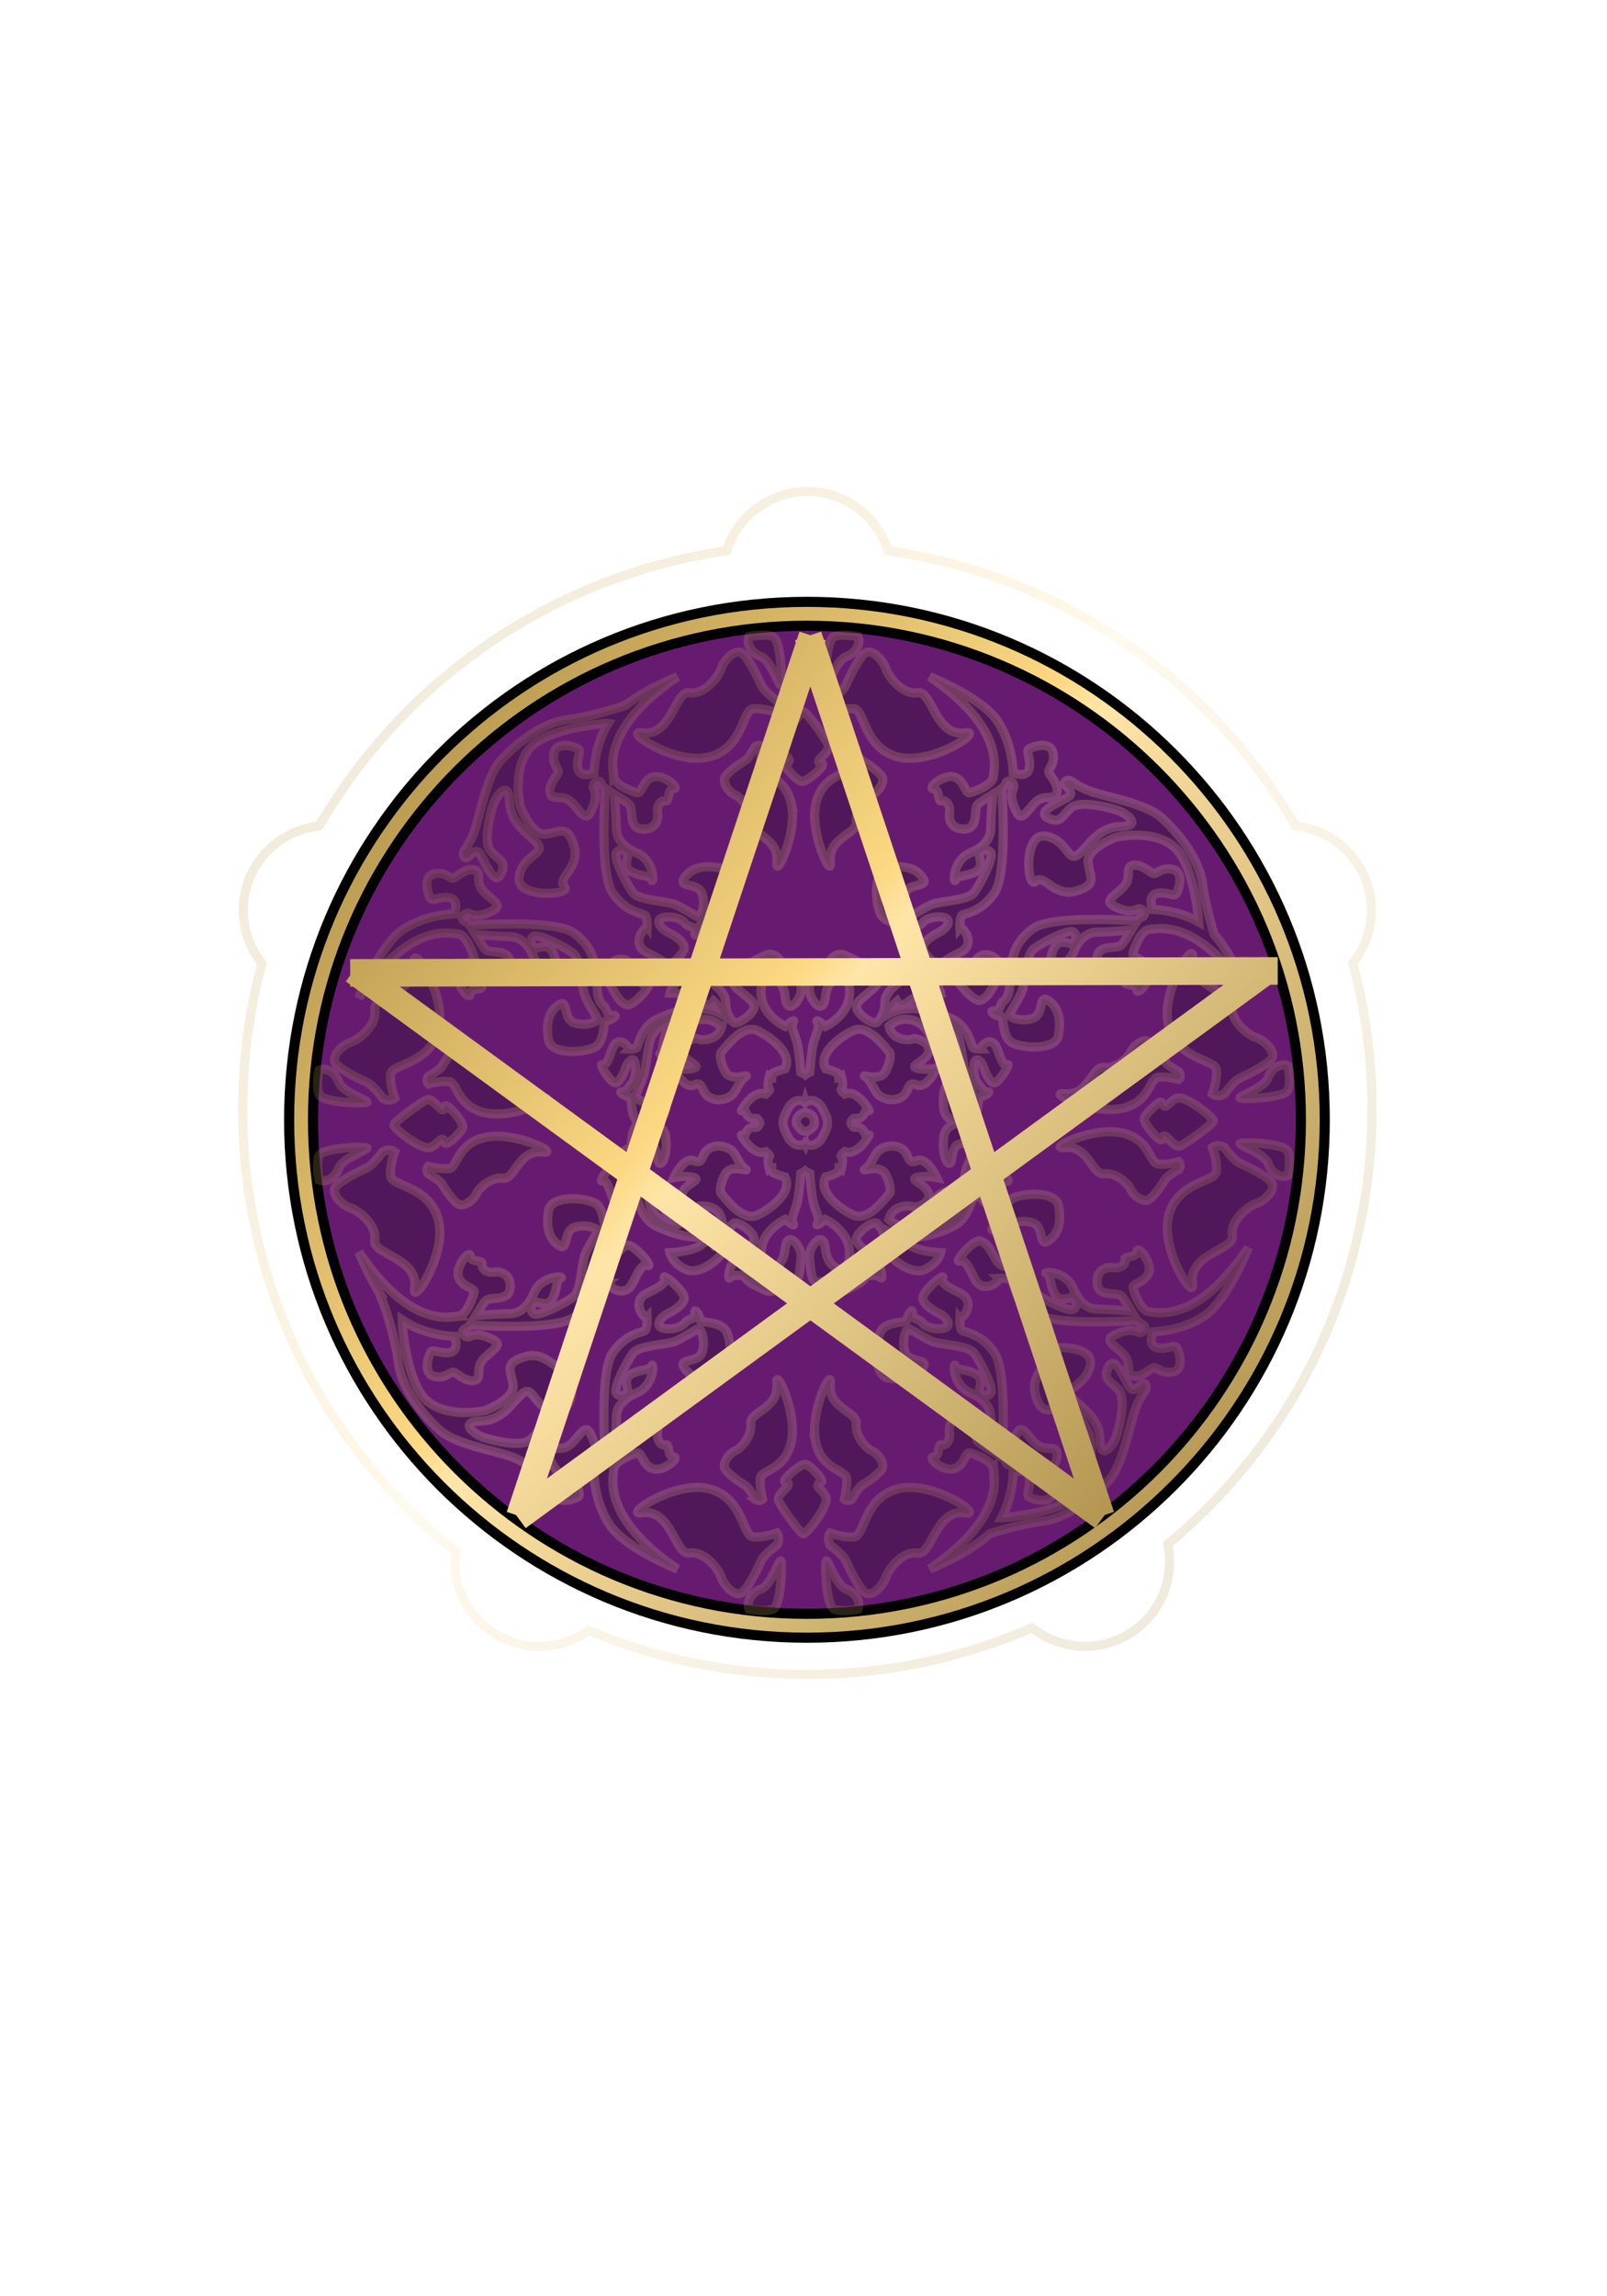 <svg version="1.2" baseProfile="tiny-ps" xmlns="http://www.w3.org/2000/svg" viewBox="0 0 350 500" width="350" height="500">
	<title>pentaseal2.svg / Dan N</title>
<defs>
   <linearGradient id="gold" x1="0%" y1="8%" x2="100%" y2="92%" >
    
          <stop offset="0%" style="stop-color:rgb(167,137,66);stop-opacity:1.00" />
          <stop offset="43%" style="stop-color:rgb(252,216,130);stop-opacity:1.00" />
          <stop offset="47%" style="stop-color:rgb(255,229,168);stop-opacity:1.00" />
          <stop offset="100%" style="stop-color:rgb(167,137,66);stop-opacity:1.00" />

    </linearGradient>
<filter id="shadow2">
      <feDropShadow dx="0" dy="0" stdDeviation="5"
          flood-color="#d9cd64"/>
    </filter>
  </defs>
	<style>
		tspan { white-space:pre }
		.s0 { opacity: 0;fill: #514435 ;transform:translateY(7px);transform-origin:top;} 
		.s1 { opacity: .2;fill: #000000 ;transform:translateY(7px);transform-origin:top;} 
		.s2 { opacity: .5;fill: none;stroke: #000000;stroke-width: 3.4 ;transform:translateY(7px);transform-origin:top;} 
		.s3 { fill: none;stroke: #000000;stroke-width: 7.4 ;transform:translateY(7px);transform-origin:top;} 
		.s4 { fill: #000000 ;transform:translateY(7px);transform-origin:top;} 
		.s5 { fill: none;stroke: #000000;stroke-width: 3 ;transform:translateY(7px);transform-origin:top;} 
.dogold{opacity:.2;stroke: url(#gold);stroke-width: 2}
.dogold2{opacity:1;stroke: url(#gold);stroke-width: 3}
.dogoldfill{fill: url(#gold);} 
.noshow{opacity:0;}
.domov{fill:#671b70;}
	</style>
	<path id="pentagon" class="s0" d="m277.08 212.63l-38.61 118.84h-124.96l-38.61-118.84l101.09-73.45l101.09 73.45z" />
	<path id="outercircle" class="s2 dogold" d="m298.79 241.64c0 38.05-17.29 72.06-44.44 94.61c0.26 1.22 0.39 2.49 0.39 3.79c0 10.19-8.26 18.44-18.44 18.44c-4.35 0-8.35-1.52-11.51-4.04c-15.01 6.52-31.57 10.15-48.97 10.15c-16.88 0-32.96-3.4-47.61-9.56c-3.02 2.16-6.71 3.45-10.71 3.45c-10.19 0-18.44-8.26-18.44-18.44c0-0.76 0.06-1.5 0.15-2.24c-28.25-22.53-46.35-57.23-46.35-96.17c0-11.04 1.46-21.73 4.19-31.9c-2.54-3.16-4.06-7.17-4.06-11.53c0-9.53 7.23-17.37 16.51-18.34c18.5-31.76 50.83-54.49 88.74-59.92c2.35-7.48 9.34-12.91 17.6-12.91c8.26 0 15.24 5.43 17.6 12.91c37.91 5.43 70.24 28.15 88.74 59.92c9.28 0.97 16.51 8.81 16.51 18.34c0 4.37-1.53 8.37-4.06 11.53c2.73 10.17 4.19 20.87 4.19 31.9z" />
<path id="circlein" class="s3 domov" d="m175.75 133.65c60.85 0 110.18 49.33 110.18 110.18c0 60.85-49.33 110.17-110.18 110.17c-60.85 0-110.18-49.33-110.18-110.17c0-60.85 49.33-110.18 110.18-110.18z" />

<path id="mandala2" class="s1 dogold" d="m270.13 239.06c-0.52-0.32 5.32-2.21 6.07-4.36c0.74-2.15 2.79-3.3 4.33-2.62c0 0 0.7 3.44 0 5.24c-0.7 1.8-9.88 2.06-10.4 1.75zm0-4.36c-1.46 0.65-3.47 3.49-3.47 3.49c-1.57 0.85-2.6 0-2.6 0c0 0 1.09-2.86 0.87-5.24c-0.22-2.38-8.45-2.08-10.4-9.6c-1.95-7.52 5.87-19 5.2-14.84c-1.06 6.61 9.23 7.33 8.67 10.47c-0.56 3.14 3.25 6.33 5.2 6.98c1.95 0.65 4.15 2.95 3.47 4.36c-0.68 1.41-5.47 3.72-6.93 4.36zm-19.93-32.3c-1.79 0.14-3.3 4.32-3.47 5.24c-0.17 0.92 2.91 1.17 3.47 3.49c0.56 2.33-2.52 5.85-2.6 4.36c-0.08-1.48-2.88-0.77-2.6-1.75c0.28-0.97-1.01-2.01-2.6-1.75c-1.59 0.27-3.73-0.55-3.47-3.49c0.26-2.94 4.16-1.79 5.2-2.62c0.53-0.42 1.42-1.95 2.27-3.38c-1.79 0.16-5.21 0.45-7.43 0.46c-3.11 0.02-4.64 3.06-5.19 4.38c-1.72 4.17-6.96 3.77-5.89 3.37c1.08-0.41 0.63-1.96 1.62-4.14c0.99-2.18 2.73-1.2 3.72-1.1c0.99 0.1 1.64-2.03 0.46-2.58c-1.18-0.55-6.92 2.44-8.6 3.76c-1.68 1.32-1.74 7.43-2.54 9.29c-0.8 1.86-2.27 4.04-2.63 4.84c-0.36 0.81 2.73 1.84 5.12 0.93c2.39-0.91 1.12-5.38 3.33-3.83c2.21 1.55 2.72 4.15 2.18 7.49c-0.54 3.34-7.54 2.94-10 1.73c-2.45-1.2-1.86-5.91-2.49-5.77c-0.63 0.13-3.1-1.31-1.55-1.17c1.55 0.14 1-1.37 2.17-2.27c1.17-0.89 1.58-3.92 0.92-5.15c-0.66-1.23-2.25 0.06-2.87 1.25c-0.62 1.19-1.78 3.54-3.33 3.83c-1.54 0.3-5.76-4.85-4.5-4.37c1.26 0.48 2.05-1.27 3.33-3.83c1.27-2.56 3.61-1.72 4.57-0.94c0.96 0.77 0.7 1.01 0.7 1.01c0 0 2.13 0.1 2.71-0.39c0.58-0.49 0.4-3.93 4.8-7.11c3.68-2.66 17.81-1.99 22.66-1.68c0.31-0.41 0.58-0.7 0.78-0.75c1.78-0.46 0.4-2.42-0.87-1.75c-1.27 0.68-3.15 0.28-5.2-0.87c-2.05-1.15 1.1-2.45 2.6-4.36c1.5-1.91-0.02-3.98 1.73-4.36c1.75-0.38 3.48 1.31 4.33 1.75c0.85 0.43 1.72-1.45 4.33-0.87c2.61 0.57 1.36 4.39 0.87 5.24c-0.49 0.85-2.25-0.51-4.33 0c-2.09 0.51-0.87 3.49-0.87 3.49c0 0 5.3 0.05 10.05 2.73c-0.22-2.48-1.4-13.34-5.67-16.61c-4.84-3.7-12.47-1.82-12.47-1.82c0 0-6.27 2.35-5.97 5.45c0.3 3.1 2.26 4.81-2.6 6.23c-4.85 1.42-6.91-3.89-8.83-2.08c-1.92 1.81-2.68-10.59 2.08-9.86c4.76 0.73 4.88 5.55 7.01 4.15c2.13-1.4 4.25-6.11 9.35-6.23c5.1-0.12 1.28-3-0.78-3.63c-2.06-0.63-7.91-2.09-9.87-0.52c-1.96 1.57-2.18 3.6-4.93 2.33c-2.75-1.27 1.28-3.01 3.9-4.41c2.61-1.4-1.45-2.84-0.26-3.63c1.19-0.8 1.62 0.74 5.19 2.08c3.57 1.34 12.1 2.67 15.58 5.71c3.49 3.03 8.4 9.03 9.09 14.53c0.45 3.6 1.58 7.96 2.56 11.04c4.08 4.57 7.37 12.87 7.37 12.87c-11.19-16.71-19.87-14.1-21.67-13.97zm-20-29.75c-0.38 1.76-2.44 0.23-4.33 1.75c-1.9 1.52-3.19 4.68-4.33 2.62c-1.15-2.06-1.54-3.96-0.87-5.24c0.67-1.28-1.28-2.67-1.73-0.87c-0.05 0.2-0.34 0.48-0.75 0.79c0.31 4.88 0.98 19.12-1.67 22.82c-3.16 4.42-6.57 4.24-7.06 4.83c-0.49 0.59-0.39 2.73-0.39 2.73c0 0 0.24-0.26 1.01 0.7c0.77 0.96 1.61 3.32-0.94 4.6c-2.54 1.28-4.28 2.09-3.8 3.35c0.48 1.27-4.63-2.98-4.33-4.53c0.29-1.55 2.62-2.73 3.8-3.35c1.19-0.62 2.47-2.22 1.24-2.89c-1.22-0.66-4.23-0.25-5.12 0.93c-0.89 1.18-2.39 0.62-2.25 2.18c0.14 1.56-1.29-0.93-1.16-1.56c0.13-0.63-4.54-0.04-5.73-2.51c-1.2-2.47-1.6-9.52 1.72-10.07c3.32-0.54 5.9-0.03 7.44 2.2c1.53 2.23-2.9 0.94-3.8 3.35c-0.9 2.41 0.12 5.52 0.92 5.15c0.8-0.36 2.96-1.84 4.81-2.65c1.85-0.81 7.91-0.87 9.23-2.56c1.31-1.69 4.28-7.47 3.73-8.66c-0.55-1.19-2.66-0.53-2.56 0.46c0.1 1 1.07 2.75-1.09 3.75c-2.16 1-3.71 0.55-4.11 1.63c-0.4 1.08-0.8-4.2 3.34-5.93c1.31-0.55 4.33-2.09 4.35-5.22c0.01-2.23 0.3-5.67 0.46-7.48c-1.41 0.86-2.94 1.75-3.36 2.29c-0.82 1.05 0.32 4.97-2.6 5.24c-2.92 0.26-3.73-1.89-3.47-3.49c0.27-1.6-0.77-2.9-1.73-2.62c-0.97 0.29-0.26-2.53-1.73-2.62c-1.47-0.08 2.02-3.18 4.33-2.62c2.31 0.56 2.55 3.66 3.47 3.49c0.91-0.17 5.06-1.69 5.2-3.49c0.14-1.81 2.73-10.55-13.87-21.82c0 0 11.32 4.55 14.73 9.6c3.41 5.05 3.47 11.35 3.47 11.35c0 0 2.96 1.23 3.47-0.87c0.51-2.1-0.84-3.87 0-4.36c0.84-0.5 4.63-1.76 5.2 0.87c0.57 2.63-1.29 3.5-0.87 4.36c0.43 0.86 2.11 2.6 1.73 4.36zm-19.93-13.09c4.13-0.67-7.26 7.2-14.73 5.24c-7.47-1.96-7.17-10.25-9.53-10.47c-2.36-0.22-5.2 0.87-5.2 0.87c0 0-0.84-1.04 0-2.62c0 0 2.83-2.02 3.47-3.49c0.64-1.47 2.93-6.3 4.33-6.98c1.4-0.69 3.68 1.53 4.33 3.49c0.65 1.97 3.81 5.8 6.93 5.24c3.12-0.57 3.83 9.79 10.4 8.73zm-26-16.58c-2.14 0.75-4.02 6.63-4.33 6.11c-0.31-0.52-0.06-9.77 1.73-10.47c1.79-0.7 5.2 0 5.2 0c0.68 1.55-0.46 3.62-2.6 4.36zm-5.97 22.81c0.03 0.69 0.93-0.04 0.84 0.77c-0.09 0.81-3.54 3.72-4.55 3.59c-1.01-0.13-4.29-3.59-3.43-3.91c1.95-0.74-0.44-1.54-1-3.24c-0.56-1.7 2.81-5.96 2.81-5.96c0 0 1.45-1.8 2.03-2.01c0.58-0.21 5.09 6.12 5.47 7.31c0.38 1.19-2.2 2.75-2.17 3.44zm-12.56-22.81c-2.14-0.75-3.28-2.81-2.6-4.36c0 0 3.41-0.7 5.2 0c1.79 0.7 2.05 9.95 1.73 10.47c-0.31 0.52-2.2-5.36-4.33-6.11zm3.47 9.6c0.84 1.58 0 2.62 0 2.62c0 0-2.84-1.1-5.2-0.87c-2.36 0.22-2.06 8.51-9.53 10.47c-7.47 1.96-18.87-5.91-14.73-5.24c6.56 1.06 7.28-9.3 10.4-8.73c3.12 0.57 6.28-3.27 6.93-5.24c0.65-1.97 2.93-4.18 4.33-3.49c1.4 0.69 3.69 5.51 4.33 6.98c0.64 1.47 3.47 3.49 3.47 3.49zm-35.53 16.58c0.14 1.81 4.29 3.32 5.2 3.49c0.91 0.17 1.16-2.93 3.47-3.49c2.31-0.56 5.81 2.53 4.33 2.62c-1.47 0.08-0.77 2.9-1.73 2.62c-0.97-0.29-2 1.02-1.73 2.62c0.27 1.6-0.55 3.76-3.47 3.49c-2.92-0.26-1.78-4.19-2.6-5.24c-0.42-0.54-1.94-1.43-3.36-2.29c0.16 1.81 0.44 5.25 0.46 7.48c0.02 3.13 3.04 4.67 4.35 5.22c4.14 1.73 3.74 7.01 3.34 5.93c-0.4-1.08-1.95-0.64-4.11-1.63c-2.16-1-1.19-2.75-1.09-3.75c0.1-1-2.01-1.66-2.56-0.46c-0.55 1.19 2.42 6.97 3.73 8.66c1.31 1.69 7.38 1.75 9.23 2.56c1.85 0.81 4.01 2.28 4.81 2.65c0.8 0.36 1.82-2.75 0.92-5.15c-0.9-2.41-5.34-1.12-3.8-3.35c1.53-2.23 4.12-2.74 7.44-2.2c3.32 0.54 2.92 7.6 1.72 10.07c-1.2 2.47-5.87 1.88-5.73 2.51c0.13 0.63-1.3 3.12-1.16 1.56c0.14-1.56-1.36-1-2.25-2.18c-0.89-1.18-3.89-1.59-5.12-0.93c-1.22 0.66 0.06 2.26 1.24 2.89c1.19 0.62 3.51 1.8 3.8 3.35c0.29 1.55-4.82 5.8-4.33 4.53c0.48-1.27-1.26-2.07-3.8-3.35c-2.54-1.28-1.7-3.64-0.94-4.6c0.77-0.96 1.01-0.7 1.01-0.7c0 0 0.1-2.14-0.39-2.73c-0.49-0.59-3.9-0.41-7.06-4.83c-2.64-3.7-1.98-17.94-1.67-22.82c-0.41-0.31-0.7-0.59-0.75-0.79c-0.45-1.8-2.4-0.41-1.73 0.87c0.67 1.28 0.28 3.18-0.87 5.24c-1.15 2.06-2.44-1.1-4.33-2.62c-1.9-1.52-3.95 0.02-4.33-1.75c-0.38-1.76 1.31-3.5 1.73-4.36c0.43-0.86-1.44-1.73-0.87-4.36c0.57-2.63 4.36-1.37 5.2-0.87c0.84 0.5-0.51 2.26 0 4.36c0.51 2.1 3.47 0.87 3.47 0.87c0 0 0.05-5.85 3.11-10.79c-0.06-0.01-0.11-0.01-0.17-0.02c0 0-13.44 0.88-17.14 5.71c-3.7 4.83-1.82 12.45-1.82 12.45c0 0 2.35 6.26 5.45 5.97c3.11-0.3 4.81-2.25 6.23 2.59c1.42 4.85-3.89 6.9-2.08 8.82c1.81 1.92-10.6 2.68-9.87-2.08c0.73-4.76 5.56-4.88 4.16-7c-1.4-2.13-6.12-4.24-6.23-9.34c-0.12-5.1-3.01-1.28-3.64 0.78c-0.63 2.06-2.1 7.9-0.52 9.86c1.58 1.96 3.6 2.18 2.34 4.93c-1.27 2.75-3.02-1.28-4.42-3.89c-1.4-2.61-2.84 1.45-3.64 0.26c-0.8-1.19 0.74-1.62 2.08-5.19c1.34-3.57 2.68-12.08 5.71-15.56c3.04-3.48 9.04-8.39 14.54-9.08c4.36-0.55 9.83-2.07 12.79-3.16c4.64-3.53 11.3-6.2 11.3-6.2c-16.6 11.27-14 20.02-13.87 21.82zm-30.4 20.23c1.75 0.38 0.23 2.45 1.73 4.36c1.5 1.91 4.65 3.21 2.6 4.36c-2.05 1.15-3.93 1.55-5.2 0.87c-1.27-0.68-2.65 1.29-0.87 1.75c0.2 0.05 0.47 0.34 0.78 0.75c4.84-0.32 18.98-0.98 22.66 1.68c4.39 3.18 4.21 6.62 4.8 7.11c0.58 0.49 2.71 0.39 2.71 0.39c0 0-0.26-0.24 0.7-1.01c0.96-0.77 3.3-1.62 4.57 0.94c1.27 2.56 2.07 4.32 3.33 3.83c1.26-0.48-2.96 4.66-4.5 4.37c-1.54-0.3-2.71-2.64-3.33-3.83c-0.62-1.19-2.21-2.49-2.87-1.25c-0.66 1.23-0.25 4.26 0.92 5.15c1.17 0.89 0.62 2.41 2.17 2.27c1.55-0.14-0.92 1.3-1.55 1.17c-0.63-0.13-0.04 4.57-2.49 5.77c-2.45 1.2-9.46 1.61-10-1.73c-0.54-3.34-0.03-5.95 2.18-7.49c2.21-1.55 0.94 2.92 3.33 3.83c2.39 0.91 5.48-0.12 5.12-0.93c-0.36-0.81-1.83-2.98-2.63-4.84c-0.8-1.86-0.87-7.97-2.54-9.29c-1.68-1.32-7.42-4.31-8.6-3.76c-1.18 0.55-0.53 2.68 0.46 2.58c0.99-0.1 2.73-1.08 3.72 1.1c0.99 2.18 0.55 3.73 1.62 4.14c1.08 0.41-4.17 0.8-5.89-3.37c-0.55-1.32-2.08-4.36-5.19-4.38c-2.21-0.01-5.63-0.3-7.43-0.46c0.86 1.43 1.74 2.96 2.27 3.38c1.04 0.83 4.94-0.32 5.2 2.62c0.26 2.94-1.88 3.76-3.47 3.49c-1.59-0.27-2.88 0.77-2.6 1.75c0.28 0.97-2.52 0.26-2.6 1.75c-0.08 1.48-3.16-2.04-2.6-4.36c0.56-2.33 3.63-2.57 3.47-3.49c-0.17-0.92-1.67-5.1-3.47-5.24c-1.79-0.14-10.47-2.75-21.67 13.97c0 0 4.52-11.4 9.53-14.84c5.01-3.44 11.27-3.49 11.27-3.49c0 0 1.22-2.98-0.87-3.49c-2.09-0.51-3.84 0.85-4.33 0c-0.49-0.85-1.75-4.66 0.87-5.24c2.61-0.57 3.48 1.3 4.33 0.87c0.85-0.43 2.58-2.13 4.33-1.75zm-21.67 30.55c-0.56-3.14 9.72-3.86 8.67-10.47c-0.67-4.16 7.15 7.31 5.2 14.84c-1.95 7.52-10.18 7.22-10.4 9.6c-0.22 2.38 0.87 5.24 0.87 5.24c0 0-1.03 0.85-2.6 0c0 0-2.01-2.85-3.47-3.49c-1.46-0.65-6.25-2.95-6.93-4.36c-0.68-1.41 1.52-3.71 3.47-4.36c1.95-0.65 5.76-3.84 5.2-6.98zm-1.73 20.08c-0.52 0.32-9.7 0.06-10.4-1.75c-0.7-1.8 0-5.24 0-5.24c1.54-0.68 3.59 0.47 4.33 2.62c0.74 2.15 6.58 4.05 6.07 4.36zm0 9.93c0.52 0.32-5.32 2.21-6.07 4.36c-0.74 2.15-2.79 3.3-4.33 2.62c0 0-0.7-3.44 0-5.24c0.7-1.8 9.88-2.06 10.4-1.75zm0 4.36c1.46-0.65 3.47-3.49 3.47-3.49c1.57-0.85 2.6 0 2.6 0c0 0-1.09 2.86-0.87 5.24c0.22 2.38 8.45 2.08 10.4 9.6c1.95 7.52-5.87 19-5.2 14.84c1.06-6.61-9.23-7.33-8.67-10.47c0.56-3.14-3.25-6.33-5.2-6.98c-1.95-0.65-4.15-2.95-3.47-4.36c0.68-1.41 5.47-3.72 6.93-4.36zm38.49-3.47c-5.6-0.61-6.13 6.05-8.79 5.71c-2.66-0.33-5.33 2.17-5.87 3.44c-0.54 1.27-2.47 2.71-3.67 2.29c-1.2-0.43-3.19-3.5-3.75-4.44c-0.56-0.94-2.98-2.2-2.98-2.2c-0.73-1-0.02-1.68-0.02-1.68c0 0 2.43 0.67 4.44 0.51c2.01-0.17 1.69-5.49 8.04-6.83c6.35-1.34 16.13 3.59 12.6 3.21zm-21.91-9.18c0.69-0.03-0.04-0.94 0.77-0.85c0.8 0.09 3.7 3.57 3.57 4.58c-0.13 1.01-3.56 4.32-3.88 3.45c-0.73-1.96-1.53 0.44-3.22 1.01c-1.69 0.56-5.92-2.83-5.92-2.83c0 0-1.79-1.46-1.99-2.04c-0.21-0.58 6.08-5.13 7.26-5.51c1.18-0.38 2.73 2.22 3.42 2.19zm-0.16-9.54c0.56-0.94 2.55-4.01 3.75-4.44c1.2-0.43 3.13 1.02 3.67 2.29c0.54 1.27 3.2 3.77 5.87 3.44c2.66-0.33 3.19 6.33 8.79 5.71c3.53-0.39-6.25 4.54-12.6 3.21c-6.35-1.34-6.03-6.66-8.04-6.83c-2.01-0.17-4.44 0.51-4.44 0.51c0 0-0.71-0.68 0.02-1.68c0 0 2.42-1.27 2.98-2.2zm3.52 54.48c1.79-0.14 3.3-4.32 3.47-5.24c0.17-0.92-2.91-1.17-3.47-3.49c-0.56-2.33 2.52-5.85 2.6-4.36c0.08 1.48 2.88 0.77 2.6 1.75c-0.28 0.97 1.01 2.01 2.6 1.75c1.59-0.27 3.73 0.55 3.47 3.49c-0.26 2.94-4.16 1.79-5.2 2.62c-0.53 0.42-1.42 1.95-2.27 3.38c1.79-0.16 5.21-0.45 7.43-0.46c3.11-0.02 4.64-3.06 5.19-4.38c1.72-4.17 6.96-3.77 5.89-3.37c-1.08 0.41-0.63 1.96-1.62 4.14c-0.99 2.18-2.73 1.2-3.72 1.1c-0.99-0.1-1.64 2.03-0.46 2.58c1.18 0.55 6.92-2.44 8.6-3.76c1.68-1.32 1.74-7.43 2.54-9.29c0.8-1.86 2.27-4.04 2.63-4.84c0.36-0.81-2.73-1.84-5.12-0.93c-2.39 0.91-1.12 5.38-3.33 3.83c-2.21-1.55-2.72-4.15-2.18-7.49c0.54-3.34 7.54-2.94 10-1.73c2.45 1.2 1.86 5.91 2.49 5.77c0.63-0.13 3.1 1.31 1.55 1.17c-1.55-0.14-1 1.37-2.17 2.27c-1.17 0.89-1.58 3.92-0.92 5.15c0.66 1.23 2.25-0.06 2.87-1.25c0.62-1.19 1.78-3.54 3.33-3.83c1.54-0.3 5.76 4.85 4.5 4.37c-1.26-0.48-2.05 1.27-3.33 3.83c-1.27 2.56-3.61 1.72-4.57 0.94c-0.96-0.77-0.7-1.01-0.7-1.01c0 0-2.13-0.1-2.71 0.39c-0.58 0.49-0.4 3.93-4.8 7.11c-3.68 2.66-17.81 1.99-22.66 1.68c-0.31 0.41-0.58 0.7-0.78 0.75c-1.78 0.46-0.4 2.42 0.87 1.75c1.27-0.68 3.15-0.28 5.2 0.87c2.05 1.15-1.1 2.45-2.6 4.36c-1.5 1.91 0.02 3.98-1.73 4.36c-1.75 0.38-3.48-1.31-4.33-1.75c-0.85-0.43-1.72 1.45-4.33 0.87c-2.61-0.57-1.36-4.39-0.87-5.24c0.49-0.85 2.25 0.51 4.33 0c2.09-0.51 0.87-3.49 0.87-3.49c0 0-6.25-0.06-11.27-3.49c-0.02-0.02-0.04-0.03-0.07-0.05c0.01 0.24-0.01 0.48-0.05 0.73c0 0 0.88 13.42 5.71 17.12c4.84 3.7 12.47 1.82 12.47 1.82c0 0 6.27-2.35 5.97-5.45c-0.3-3.1-2.26-4.81 2.6-6.23c4.85-1.42 6.91 3.89 8.83 2.08c1.92-1.81 2.68 10.59-2.08 9.86c-4.76-0.73-4.88-5.55-7.01-4.15c-2.13 1.4-4.25 6.11-9.35 6.23c-5.1 0.12-1.28 3 0.78 3.63c2.06 0.63 7.91 2.09 9.87 0.52c1.96-1.57 2.18-3.6 4.93-2.33c2.75 1.27-1.28 3.01-3.9 4.41c-2.61 1.4 1.45 2.84 0.26 3.63c-1.19 0.8-1.62-0.74-5.19-2.08c-3.57-1.34-12.1-2.67-15.58-5.71c-3.49-3.03-8.4-9.03-9.09-14.53c-0.69-5.5-2.95-12.79-3.9-14.53c-0.14-0.27-0.12-0.41 0.02-0.45c-2.79-4.37-4.77-9.36-4.77-9.36c11.19 16.71 19.87 14.1 21.67 13.97zm20 29.75c0.38-1.76 2.44-0.23 4.33-1.75c1.9-1.52 3.19-4.68 4.33-2.62c1.15 2.06 1.54 3.96 0.87 5.24c-0.67 1.28 1.28 2.67 1.73 0.87c0.05-0.2 0.34-0.48 0.75-0.79c-0.31-4.88-0.98-19.12 1.67-22.82c3.16-4.42 6.57-4.24 7.06-4.83c0.49-0.59 0.39-2.73 0.39-2.73c0 0-0.24 0.26-1.01-0.7c-0.77-0.96-1.61-3.32 0.94-4.6c2.54-1.28 4.28-2.09 3.8-3.35c-0.48-1.27 4.63 2.98 4.33 4.53c-0.29 1.55-2.62 2.73-3.8 3.35c-1.19 0.62-2.47 2.22-1.24 2.89c1.22 0.66 4.23 0.25 5.12-0.93c0.89-1.18 2.39-0.62 2.25-2.18c-0.14-1.56 1.29 0.93 1.16 1.56c-0.13 0.63 4.54 0.04 5.73 2.51c1.2 2.47 1.6 9.52-1.72 10.07c-3.32 0.54-5.9 0.03-7.44-2.2c-1.53-2.23 2.9-0.94 3.8-3.35c0.9-2.41-0.12-5.52-0.92-5.15c-0.8 0.36-2.96 1.84-4.81 2.65c-1.85 0.81-7.91 0.87-9.23 2.56c-1.31 1.69-4.28 7.47-3.73 8.66c0.55 1.19 2.66 0.53 2.56-0.46c-0.1-1-1.07-2.75 1.09-3.75c2.16-1 3.71-0.55 4.11-1.63c0.4-1.08 0.8 4.2-3.34 5.93c-1.31 0.55-4.33 2.09-4.35 5.22c-0.01 2.23-0.3 5.67-0.46 7.48c1.41-0.86 2.94-1.75 3.36-2.29c0.82-1.05-0.32-4.97 2.6-5.24c2.92-0.26 3.73 1.89 3.47 3.49c-0.27 1.6 0.77 2.9 1.73 2.62c0.97-0.29 0.26 2.53 1.73 2.62c1.47 0.08-2.02 3.18-4.33 2.62c-2.31-0.56-2.55-3.66-3.47-3.49c-0.91 0.17-5.06 1.69-5.2 3.49c-0.14 1.81-2.73 10.55 13.87 21.82c0 0-11.32-4.55-14.73-9.6c-3.41-5.05-3.47-11.35-3.47-11.35c0 0-2.96-1.23-3.47 0.87c-0.51 2.1 0.84 3.87 0 4.36c-0.84 0.5-4.63 1.76-5.2-0.87c-0.57-2.63 1.29-3.5 0.87-4.36c-0.43-0.86-2.11-2.6-1.73-4.36zm19.93 13.09c-4.13 0.67 7.26-7.2 14.73-5.24c7.47 1.96 7.17 10.25 9.53 10.47c2.36 0.22 5.2-0.87 5.2-0.87c0 0 0.84 1.04 0 2.62c0 0-2.83 2.02-3.47 3.49c-0.64 1.47-2.93 6.3-4.33 6.98c-1.4 0.69-3.68-1.53-4.33-3.49c-0.65-1.97-3.81-5.8-6.93-5.24c-3.12 0.57-3.83-9.79-10.4-8.73zm26 16.58c2.14-0.75 4.02-6.63 4.33-6.11c0.31 0.52 0.06 9.77-1.73 10.47c-1.79 0.7-5.2 0-5.2 0c-0.68-1.55 0.46-3.62 2.6-4.36zm5.97-22.81c-0.03-0.69-0.93 0.04-0.84-0.77c0.09-0.81 3.54-3.72 4.55-3.59c1.01 0.13 4.29 3.59 3.43 3.91c-1.95 0.74 0.44 1.54 1 3.24c0.56 1.7-2.81 5.96-2.81 5.96c0 0-1.45 1.8-2.03 2.01c-0.58 0.21-5.09-6.12-5.47-7.31c-0.38-1.19 2.2-2.75 2.17-3.44zm12.56 22.81c2.14 0.75 3.28 2.81 2.6 4.36c0 0-3.41 0.7-5.2 0c-1.79-0.7-2.05-9.95-1.73-10.47c0.31-0.52 2.2 5.36 4.33 6.11zm-3.47-9.6c-0.84-1.58 0-2.62 0-2.62c0 0 2.84 1.1 5.2 0.87c2.36-0.22 2.06-8.51 9.53-10.47c7.47-1.96 18.87 5.91 14.73 5.24c-6.56-1.06-7.28 9.3-10.4 8.73c-3.12-0.57-6.28 3.27-6.93 5.24c-0.65 1.97-2.93 4.18-4.33 3.49c-1.4-0.69-3.69-5.51-4.33-6.98c-0.64-1.47-3.47-3.49-3.47-3.49zm35.53-16.58c-0.14-1.81-4.29-3.32-5.2-3.49c-0.91-0.17-1.16 2.93-3.47 3.49c-2.31 0.56-5.81-2.53-4.33-2.62c1.47-0.08 0.77-2.9 1.73-2.62c0.97 0.29 2-1.02 1.73-2.62c-0.27-1.6 0.55-3.76 3.47-3.49c2.92 0.26 1.78 4.19 2.6 5.24c0.42 0.54 1.94 1.43 3.36 2.29c-0.16-1.81-0.44-5.25-0.46-7.48c-0.02-3.13-3.04-4.68-4.35-5.22c-4.14-1.73-3.74-7.01-3.34-5.93c0.4 1.08 1.95 0.64 4.11 1.63c2.16 1 1.19 2.75 1.09 3.75c-0.1 1 2.01 1.66 2.56 0.46c0.55-1.19-2.42-6.97-3.73-8.66c-1.31-1.69-7.38-1.75-9.23-2.56c-1.85-0.81-4.01-2.28-4.81-2.65c-0.8-0.36-1.82 2.75-0.92 5.15c0.9 2.41 5.34 1.12 3.8 3.35c-1.53 2.23-4.12 2.74-7.44 2.2c-3.32-0.54-2.92-7.6-1.72-10.07c1.2-2.47 5.87-1.88 5.73-2.51c-0.13-0.63 1.3-3.12 1.16-1.56c-0.14 1.56 1.36 1 2.25 2.18c0.89 1.18 3.89 1.59 5.12 0.93c1.22-0.66-0.06-2.26-1.24-2.89c-1.19-0.62-3.51-1.8-3.8-3.35c-0.29-1.55 4.82-5.8 4.33-4.53c-0.48 1.27 1.26 2.07 3.8 3.35c2.54 1.28 1.7 3.64 0.94 4.6c-0.77 0.96-1.01 0.7-1.01 0.7c0 0-0.1 2.14 0.39 2.73c0.49 0.59 3.9 0.41 7.06 4.83c2.64 3.7 1.98 17.94 1.67 22.82c0.41 0.31 0.7 0.59 0.75 0.79c0.45 1.8 2.4 0.41 1.73-0.87c-0.67-1.28-0.28-3.18 0.87-5.24c1.15-2.06 2.44 1.1 4.33 2.62c1.9 1.52 3.95-0.02 4.33 1.75c0.38 1.76-1.31 3.5-1.73 4.36c-0.43 0.86 1.44 1.73 0.87 4.36c-0.57 2.63-4.36 1.37-5.2 0.87c-0.84-0.5 0.51-2.26 0-4.36c-0.51-2.1-3.47-0.87-3.47-0.87c0 0-0.05 5.08-2.52 9.77c0.03 0 0.07 0.01 0.1 0.01c0 0 13.44-0.88 17.14-5.71c3.7-4.83 1.82-12.45 1.82-12.45c0 0-2.35-6.26-5.45-5.97c-3.11 0.3-4.81 2.25-6.23-2.59c-1.42-4.85 3.89-6.9 2.08-8.82c-1.81-1.92 10.6-2.68 9.87 2.08c-0.73 4.76-5.56 4.88-4.16 7c1.4 2.13 6.12 4.24 6.23 9.34c0.12 5.1 3.01 1.28 3.64-0.78c0.63-2.06 2.1-7.9 0.52-9.86c-1.58-1.96-3.6-2.18-2.34-4.93c1.27-2.75 3.02 1.28 4.42 3.89c1.4 2.61 2.84-1.45 3.64-0.26c0.8 1.19-0.74 1.62-2.08 5.19c-1.34 3.57-2.68 12.08-5.71 15.56c-3.04 3.48-9.04 8.39-14.54 9.08c-3.81 0.48-8.48 1.71-11.57 2.73c-4.48 4.22-13.04 7.66-13.04 7.66c16.6-11.27 14-20.02 13.87-21.82zm-38.7-6c-1.33-6.4 3.57-16.24 3.18-12.69c-0.61 5.64 6 6.17 5.67 8.86c-0.33 2.68 2.15 5.37 3.41 5.91c1.26 0.54 2.7 2.48 2.27 3.69c-0.42 1.21-3.48 3.21-4.41 3.77c-0.93 0.56-2.19 3-2.19 3c-1 0.73-1.67 0.02-1.67 0.02c0 0 0.67-2.45 0.5-4.47c-0.17-2.02-5.45-1.7-6.78-8.1zm-13.21 12.55c0 0-1.26-2.44-2.19-3c-0.93-0.56-3.98-2.57-4.41-3.77c-0.42-1.21 1.01-3.15 2.27-3.69c1.26-0.54 3.74-3.23 3.41-5.91c-0.33-2.68 6.28-3.21 5.67-8.86c-0.38-3.55 4.51 6.29 3.18 12.69c-1.33 6.4-6.61 6.08-6.78 8.1c-0.17 2.02 0.5 4.47 0.5 4.47c0 0-0.67 0.71-1.67-0.02zm7.95-151.22c1.33 6.4-3.57 16.24-3.18 12.69c0.61-5.64-6-6.17-5.67-8.86c0.33-2.68-2.15-5.37-3.41-5.91c-1.26-0.54-2.7-2.48-2.27-3.69c0.42-1.21 3.48-3.21 4.41-3.77c0.93-0.56 2.19-3 2.19-3c1-0.73 1.67-0.02 1.67-0.02c0 0-0.67 2.45-0.5 4.47c0.17 2.02 5.45 1.7 6.78 8.1zm13.21-12.55c0 0 1.26 2.44 2.19 3c0.93 0.56 3.98 2.57 4.41 3.77c0.42 1.21-1.01 3.15-2.27 3.69c-1.26 0.54-3.74 3.23-3.41 5.91c0.33 2.68-6.28 3.21-5.67 8.86c0.38 3.55-4.51-6.29-3.18-12.69c1.33-6.4 6.61-6.08 6.78-8.1c0.17-2.02-0.5-4.47-0.5-4.47c0 0 0.67-0.71 1.67 0.02zm28.61 94.06c0.41-1.08 1.19-3.18 2.21-3.45c1.03-0.27 3.83 4.37 2.99 3.93c-0.83-0.44-1.37 1.14-2.21 3.45c-0.85 2.31-2.4 1.55-3.04 0.85c-0.64-0.7-0.46-0.91-0.46-0.91c0 0-1.41-0.09-1.8 0.36c-0.39 0.45-0.98 4.54-4.46 6.19c-7.47 3.54-11.9 2.17-13.72 1.21c0.5 1.67 1.63 2.65 1.63 2.65c0 0 0.9-1.59 2.6 0c1.7 1.59 6.93 1.82 6.93 1.82c0 0-0.42 2.21-3.46 3.64c-3.04 1.43-8.64-2.87-8.66-5.46c-0.01-2.59-1.04-3.89-1.73-4.55c-0.7-0.66-3.56 1.23-4.33 2.73c-0.76 1.5 1.31 2.63 3.46 4.55c2.15 1.92 2.05 5.09 1.73 4.55c-0.32-0.54-2.96-0.9-3.46 0c-0.51 0.9-2.28 1.8-4.33 2.73c-2.05 0.93-3.57-1.22-3.46-1.82c0.11-0.6-1.09-0.15-2.6 0c-1.5 0.15-1.5-3.36-1.73-5.46c-0.23-2.1 3.02-6.22 3.46-1.82c0.45 4.4 3.46 4.55 3.46 4.55c0 0 2.31-0.29 1.73-4.55c-0.58-4.26-5.19-6.37-5.19-6.37c0 0-2.36 1.97-1.73 0.91c0.63-1.06-0.37-2.59-0.87-4.55c-0.36-1.44-0.66-4.72-0.79-6.33c-0.34-0.15-0.68-0.32-0.98-0.55c-0.29 0.23-0.64 0.4-0.98 0.55c-0.13 1.62-0.43 4.89-0.79 6.33c-0.49 1.96-1.49 3.49-0.87 4.55c0.63 1.06-1.73-0.91-1.73-0.91c0 0-4.62 2.11-5.19 6.37c-0.58 4.26 1.73 4.55 1.73 4.55c0 0 3.02-0.15 3.46-4.55c0.45-4.4 3.69-0.28 3.46 1.82c-0.23 2.1-0.23 5.6-1.73 5.46c-1.5-0.15-2.71-0.6-2.6 0c0.11 0.6-1.41 2.75-3.46 1.82c-2.05-0.93-3.82-1.83-4.33-2.73c-0.51-0.9-3.14-0.54-3.46 0c-0.32 0.54-0.42-2.63 1.73-4.55c2.15-1.92 4.23-3.05 3.46-4.55c-0.76-1.5-3.63-3.39-4.33-2.73c-0.7 0.66-1.72 1.96-1.73 4.55c-0.01 2.59-5.62 6.89-8.66 5.46c-3.04-1.43-3.46-3.64-3.46-3.64c0 0 5.23-0.23 6.93-1.82c1.7-1.59 2.6 0 2.6 0c0 0 1.2-1.05 1.67-2.81c-1.61 0.95-6.12 2.68-13.99-1.06c-3.48-1.65-4.07-5.74-4.46-6.19c-0.39-0.45-1.8-0.36-1.8-0.36c0 0 0.17 0.22-0.46 0.91c-0.64 0.7-2.19 1.46-3.04-0.85c-0.85-2.31-1.38-3.89-2.21-3.45c-0.83 0.44 1.97-4.2 2.99-3.93c1.03 0.27 1.8 2.37 2.21 3.45c0.41 1.08 1.47 2.24 1.9 1.13c0.44-1.11 0.16-3.84-0.61-4.64c-0.78-0.8-1.18-2.03-2.21-1.9c-1.03 0.13 1.38-1.31 1.8-1.19c0.42 0.12 0.02-4.12 1.65-5.2c0.25-0.17 0.58-0.29 0.93-0.37c-0.35-0.08-0.67-0.2-0.93-0.37c-1.63-1.09-1.24-5.32-1.65-5.2c-0.42 0.12-2.83-1.32-1.8-1.19c1.03 0.13 1.43-1.1 2.21-1.9c0.78-0.8 1.05-3.53 0.61-4.64c-0.44-1.11-1.49 0.05-1.9 1.13c-0.41 1.08-1.19 3.18-2.21 3.45c-1.03 0.27-3.83-4.37-2.99-3.93c0.83 0.44 1.37-1.14 2.21-3.45c0.85-2.31 2.4-1.55 3.04-0.85c0.64 0.7 0.46 0.91 0.46 0.91c0 0 1.41 0.09 1.8-0.36c0.39-0.45 0.98-4.54 4.46-6.19c7.88-3.74 12.38-2.01 13.99-1.06c-0.48-1.76-1.67-2.81-1.67-2.81c0 0-0.9 1.59-2.6 0c-1.7-1.59-6.93-1.82-6.93-1.82c0 0 0.42-2.21 3.46-3.64c3.04-1.43 8.64 2.87 8.66 5.46c0.01 2.59 1.04 3.89 1.73 4.55c0.7 0.66 3.56-1.23 4.33-2.73c0.76-1.5-1.31-2.63-3.46-4.55c-2.15-1.92-2.05-5.09-1.73-4.55c0.32 0.54 2.96 0.9 3.46 0c0.51-0.9 2.28-1.8 4.33-2.73c2.05-0.93 3.57 1.22 3.46 1.82c-0.11 0.6 1.09 0.15 2.6 0c1.5-0.15 1.5 3.36 1.73 5.46c0.23 2.1-3.02 6.22-3.46 1.82c-0.45-4.4-3.46-4.55-3.46-4.55c0 0-2.31 0.29-1.73 4.55c0.58 4.26 5.19 6.37 5.19 6.37c0 0 2.36-1.97 1.73-0.91c-0.63 1.06 0.37 2.59 0.87 4.55c0.36 1.44 0.66 4.72 0.79 6.34c0.34 0.15 0.68 0.32 0.98 0.54c0.29-0.23 0.64-0.4 0.98-0.54c0.13-1.62 0.43-4.89 0.79-6.34c0.49-1.96 1.49-3.49 0.87-4.55c-0.63-1.06 1.73 0.91 1.73 0.91c0 0 4.62-2.11 5.19-6.37c0.58-4.26-1.73-4.55-1.73-4.55c0 0-3.02 0.15-3.46 4.55c-0.45 4.4-3.69 0.28-3.46-1.82c0.23-2.1 0.23-5.6 1.73-5.46c1.5 0.15 2.71 0.6 2.6 0c-0.11-0.6 1.41-2.75 3.46-1.82c2.05 0.93 3.82 1.83 4.33 2.73c0.51 0.9 3.14 0.54 3.46 0c0.32-0.54 0.42 2.63-1.73 4.55c-2.15 1.92-4.23 3.05-3.46 4.55c0.76 1.5 3.63 3.39 4.33 2.73c0.7-0.66 1.72-1.96 1.73-4.55c0.01-2.59 5.62-6.89 8.66-5.46c3.04 1.43 3.46 3.64 3.46 3.64c0 0-5.23 0.23-6.93 1.82c-1.7 1.59-2.6 0-2.6 0c0 0-1.13 0.99-1.63 2.65c1.81-0.96 6.25-2.33 13.72 1.21c3.48 1.65 4.07 5.74 4.46 6.19c0.39 0.45 1.8 0.36 1.8 0.36c0 0-0.17-0.22 0.46-0.91c0.64-0.7 2.19-1.46 3.04 0.85c0.85 2.31 1.38 3.89 2.21 3.45c0.83-0.44-1.97 4.2-2.99 3.93c-1.03-0.27-1.8-2.37-2.21-3.45c-0.41-1.08-1.47-2.24-1.9-1.13c-0.44 1.11-0.16 3.84 0.61 4.64c0.78 0.8 1.18 2.03 2.21 1.9c1.03-0.13-1.38 1.31-1.8 1.19c-0.42-0.12-0.02 4.12-1.65 5.2c-0.25 0.17-0.58 0.29-0.93 0.37c0.35 0.08 0.67 0.2 0.93 0.37c1.63 1.09 1.24 5.32 1.65 5.2c0.42-0.12 2.83 1.32 1.8 1.19c-1.03-0.13-1.43 1.1-2.21 1.9c-0.78 0.8-1.05 3.53-0.61 4.64c0.44 1.11 1.49-0.05 1.9-1.13zm-49.24-32.27c-3.44-1.6-7.27 4.18-7.79 4.55c-0.53 0.37-0.35 2.5 0.87 4.55c1.21 2.05 5.45 0.25 4.33 0.91c-1.12 0.66-1.83 2.61-2.6 3.64c-0.77 1.03-3.16 2.01-5.19 0.91c-2.03-1.1-1.25-3.72-3.46-2.73c-2.22 0.99-4.33-3.64-4.33-3.64c0 0 2.5 0.53 4.33 0c1.82-0.53-2.21-1.48-2.6-3.64c-0.39-2.16 3.01-3.06 3.46-2.73c0.45 0.33 4.36 0.58 5.16-2.61c-0.02 0.01-0.04 0.01-0.04 0.01c0 0-2.38-2.75-5.98-1.26c-1.96 0.81-3.08 2.75-3.45 3.95c-1.14 3.76-4.63 3.4-3.91 3.03c0.71-0.37 0.42-1.77 1.08-3.73c0.66-1.96 1.81-1.08 2.47-0.99c0.66 0.09 1.09-1.82 0.31-2.32c-0.79-0.5-4.34 0.72-5.71 3.39c-0.79 1.54-1.16 6.69-1.69 8.37c-0.53 1.68-1.51 3.64-1.75 4.36c-0.24 0.73 1.9 2.13 3.49 1.32c1.59-0.82 0.98-4.94 2.12-3.93c0.67 0.6 1.27 2.64 0.91 5.66c-0.21 1.75-1.68 2.72-3.2 3.02c1.52 0.3 2.99 1.27 3.2 3.02c0.36 3.01-0.23 5.06-0.91 5.66c-1.14 1.01-0.53-3.11-2.12-3.93c-1.59-0.82-3.73 0.59-3.49 1.32c0.24 0.73 1.21 2.68 1.75 4.36c0.53 1.68 0.9 6.83 1.69 8.37c1.37 2.67 4.93 3.88 5.71 3.39c0.79-0.5 0.35-2.42-0.31-2.32c-0.66 0.09-1.81 0.97-2.47-0.99c-0.66-1.96-0.36-3.36-1.08-3.73c-0.71-0.37 2.77-0.72 3.91 3.03c0.36 1.19 1.49 3.13 3.45 3.95c3.6 1.49 5.98-1.26 5.98-1.26c0 0 0.02 0 0.04 0.01c-0.8-3.19-4.72-2.94-5.16-2.61c-0.45 0.33-3.85-0.57-3.46-2.73c0.39-2.16 4.42-3.11 2.6-3.64c-1.82-0.53-4.33 0-4.33 0c0 0 2.11-4.63 4.33-3.64c2.22 0.99 1.43-1.63 3.46-2.73c2.03-1.1 4.43-0.12 5.19 0.91c0.77 1.03 1.48 2.98 2.6 3.64c1.12 0.66-3.11-1.14-4.33 0.91c-1.21 2.05-1.39 4.18-0.87 4.55c0.53 0.37 4.35 6.15 7.79 4.55c3.44-1.6 7.59-5.19 6.06-8.19c-0.02-0.05-0.05-0.09-0.07-0.13c-0.9-0.23-1.91-0.62-2.53-0.91c-0.27-0.13-0.36-0.49-0.36-0.96c-0.31 0.07-0.5 0.18-0.5 0.18c0 0-0.62-2.27 0-2.73c0.19-0.14-0.16-0.56-0.76-1.08c-0.04 0.01-0.07 0.02-0.11 0.03c-2.85 0.97-5.45-3.96-5.19-3.64c0.08 0.11 0.39 0.03 0.8-0.14c0.31-0.8 0.95-1.67 1.8-1.55c0.28 0.04 0.52 0.04 0.72 0c0.05-0.04 0.1-0.09 0.15-0.13c0.29-0.27 0.46-0.57 0.52-0.84c-0.06-0.28-0.24-0.57-0.52-0.84c-0.05-0.04-0.1-0.09-0.15-0.13c-0.2-0.04-0.43-0.05-0.72 0c-0.84 0.12-1.49-0.75-1.8-1.55c-0.41-0.17-0.72-0.24-0.8-0.14c-0.25 0.32 2.34-4.61 5.19-3.64c0.04 0.01 0.07 0.02 0.11 0.03c0.6-0.51 0.95-0.94 0.76-1.08c-0.62-0.46 0-2.73 0-2.73c0 0 0.19 0.12 0.5 0.18c0.01-0.47 0.09-0.83 0.36-0.96c0.62-0.3 1.63-0.69 2.53-0.91c0.02-0.04 0.05-0.08 0.07-0.13c1.53-3-2.62-6.59-6.06-8.19zm10.47 15.6c0 0-0.02-0.04-0.04-0.1c-0.02 0.07-0.04 0.1-0.04 0.1c0 0-1.66-1.34-3.45 0.89c-0.33 0.56-0.62 1.17-0.88 1.7c-0.27 0.54-0.47 1.18-0.49 1.89c0.03 0.71 0.23 1.34 0.49 1.89c0.26 0.54 0.55 1.14 0.88 1.7c1.79 2.23 3.45 0.89 3.45 0.89c0 0 0.01 0.04 0.04 0.1c0.02-0.06 0.04-0.1 0.04-0.1c0 0 1.66 1.34 3.45-0.89c0.33-0.56 0.62-1.17 0.88-1.7c0.27-0.54 0.47-1.18 0.49-1.89c-0.03-0.71-0.23-1.34-0.49-1.89c-0.26-0.54-0.55-1.14-0.88-1.7c-1.79-2.23-3.45-0.89-3.45-0.89zm33.16 9.23c-1.59 0.82-0.98 4.94-2.12 3.93c-0.67-0.6-1.27-2.64-0.91-5.66c0.21-1.75 1.68-2.72 3.2-3.02c-1.52-0.3-2.99-1.27-3.2-3.02c-0.36-3.01 0.23-5.06 0.91-5.66c1.14-1.01 0.53 3.11 2.12 3.93c1.59 0.82 3.73-0.59 3.49-1.32c-0.24-0.73-1.21-2.68-1.75-4.36c-0.53-1.68-0.9-6.83-1.69-8.37c-1.37-2.67-4.93-3.88-5.71-3.39c-0.79 0.5-0.35 2.42 0.31 2.32c0.66-0.09 1.81-0.97 2.47 0.99c0.66 1.96 0.36 3.36 1.08 3.73c0.71 0.37-2.77 0.72-3.91-3.03c-0.36-1.19-1.49-3.13-3.45-3.95c-3.06-1.27-5.24 0.53-5.82 1.1c0 0.01 0 0.02 0.01 0.03c0.73 3.31 4.74 3.06 5.19 2.73c0.45-0.33 3.85 0.57 3.46 2.73c-0.39 2.16-4.42 3.11-2.6 3.64c1.82 0.53 4.33 0 4.33 0c0 0-2.11 4.63-4.33 3.64c-2.22-0.99-1.43 1.63-3.46 2.73c-2.03 1.1-4.43 0.12-5.19-0.91c-0.77-1.03-1.48-2.98-2.6-3.64c-1.12-0.66 3.11 1.14 4.33-0.91c1.21-2.05 1.39-4.18 0.87-4.55c-0.53-0.37-4.35-6.15-7.79-4.55c-3.44 1.6-7.59 5.19-6.06 8.19c0.02 0.05 0.05 0.09 0.07 0.13c0.9 0.23 1.91 0.62 2.53 0.91c0.27 0.13 0.36 0.49 0.36 0.96c0.31-0.07 0.5-0.18 0.5-0.18c0 0 0.62 2.27 0 2.73c-0.19 0.14 0.16 0.56 0.76 1.08c0.04-0.01 0.07-0.02 0.11-0.03c2.85-0.97 5.45 3.96 5.19 3.64c-0.08-0.11-0.39-0.03-0.8 0.14c-0.31 0.8-0.95 1.67-1.8 1.55c-0.28-0.04-0.52-0.04-0.72 0c-0.05 0.04-0.1 0.09-0.15 0.13c-0.29 0.27-0.46 0.57-0.52 0.84c0.06 0.28 0.24 0.57 0.52 0.84c0.05 0.04 0.1 0.09 0.15 0.13c0.2 0.04 0.43 0.05 0.72 0c0.84-0.12 1.49 0.75 1.8 1.55c0.41 0.17 0.72 0.24 0.8 0.14c0.25-0.32-2.34 4.61-5.19 3.64c-0.04-0.01-0.07-0.02-0.11-0.03c-0.6 0.51-0.95 0.94-0.76 1.08c0.62 0.46 0 2.73 0 2.73c0 0-0.19-0.12-0.5-0.18c-0.01 0.47-0.09 0.83-0.36 0.96c-0.62 0.3-1.63 0.69-2.53 0.91c-0.02 0.04-0.05 0.08-0.07 0.13c-1.53 3 2.62 6.59 6.06 8.19c3.44 1.6 7.27-4.18 7.79-4.55c0.53-0.37 0.35-2.5-0.87-4.55c-1.21-2.05-5.45-0.25-4.33-0.91c1.12-0.66 1.83-2.61 2.6-3.64c0.77-1.03 3.16-2.01 5.19-0.91c2.03 1.1 1.25 3.72 3.46 2.73c2.22-0.99 4.33 3.64 4.33 3.64c0 0-2.5-0.53-4.33 0c-1.82 0.53 2.21 1.48 2.6 3.64c0.39 2.16-3.01 3.06-3.46 2.73c-0.45-0.33-4.46-0.58-5.19 2.73c0 0.01 0 0.02-0.01 0.03c0.58 0.57 2.76 2.37 5.82 1.1c1.96-0.81 3.08-2.75 3.45-3.95c1.14-3.76 4.63-3.4 3.91-3.03c-0.71 0.37-0.42 1.77-1.08 3.73c-0.66 1.96-1.81 1.08-2.47 0.99c-0.66-0.09-1.09 1.82-0.31 2.32c0.79 0.5 4.34-0.72 5.71-3.39c0.79-1.54 1.16-6.69 1.69-8.37c0.53-1.68 1.51-3.64 1.75-4.36c0.24-0.73-1.9-2.13-3.49-1.32zm-32.85-2.88c0 0-0.98-0.09-1.16-0.29c-0.19-0.2-1.11-0.99-1.16-1.73c-0.05-0.73 0.39-1.29 0.93-1.73c0.54-0.44 1.24-0.45 2.1 0c0.86 0.45 0.87 1.1 0.93 2.01c0.06 0.91-1.63 1.73-1.63 1.73zm71 53.24c-1.75-0.38-0.23-2.45-1.73-4.36c-1.5-1.91-4.65-3.21-2.6-4.36c2.05-1.15 3.93-1.55 5.2-0.87c1.27 0.68 2.65-1.29 0.87-1.75c-0.2-0.05-0.47-0.34-0.78-0.75c-4.84 0.32-18.98 0.98-22.66-1.68c-4.39-3.18-4.21-6.62-4.8-7.11c-0.58-0.49-2.71-0.39-2.71-0.39c0 0 0.26 0.24-0.7 1.01c-0.96 0.77-3.3 1.62-4.57-0.94c-1.27-2.56-2.07-4.32-3.33-3.83c-1.26 0.48 2.96-4.66 4.5-4.37c1.54 0.3 2.71 2.64 3.33 3.83c0.62 1.19 2.21 2.49 2.87 1.25c0.66-1.23 0.25-4.26-0.92-5.15c-1.17-0.89-0.62-2.41-2.17-2.27c-1.55 0.14 0.92-1.3 1.55-1.17c0.63 0.13 0.04-4.57 2.49-5.77c2.45-1.2 9.46-1.61 10 1.73c0.54 3.34 0.03 5.95-2.18 7.49c-2.21 1.55-0.94-2.92-3.33-3.83c-2.39-0.91-5.48 0.12-5.12 0.93c0.36 0.81 1.83 2.98 2.63 4.84c0.8 1.86 0.87 7.97 2.54 9.29c1.68 1.32 7.42 4.31 8.6 3.76c1.18-0.55 0.53-2.68-0.46-2.58c-0.99 0.1-2.73 1.08-3.72-1.1c-0.99-2.18-0.55-3.73-1.62-4.14c-1.08-0.41 4.17-0.8 5.89 3.37c0.55 1.32 2.08 4.36 5.19 4.38c2.21 0.01 5.63 0.3 7.43 0.46c-0.86-1.43-1.74-2.96-2.27-3.38c-1.04-0.83-4.94 0.32-5.2-2.62c-0.26-2.94 1.88-3.76 3.47-3.49c1.59 0.27 2.88-0.77 2.6-1.75c-0.28-0.97 2.52-0.26 2.6-1.75c0.08-1.48 3.16 2.04 2.6 4.36c-0.56 2.33-3.63 2.57-3.47 3.49c0.17 0.92 1.67 5.1 3.47 5.24c1.79 0.14 10.47 2.75 21.67-13.97c0 0-4.52 11.4-9.53 14.84c-5.01 3.44-11.27 3.49-11.27 3.49c0 0-1.22 2.98 0.87 3.49c2.09 0.51 3.84-0.85 4.33 0c0.49 0.85 1.75 4.66-0.87 5.24c-2.61 0.57-3.48-1.3-4.33-0.87c-0.85 0.43-2.58 2.13-4.33 1.75zm17.5-55.59c0.21 0.58-6.08 5.13-7.26 5.51c-1.18 0.38-2.73-2.22-3.42-2.19c-0.69 0.03 0.04 0.94-0.77 0.85c-0.8-0.09-3.7-3.57-3.57-4.58c0.13-1.02 3.56-4.32 3.88-3.45c0.73 1.96 1.53-0.44 3.22-1.01c1.69-0.56 5.92 2.83 5.92 2.83c0 0 1.79 1.46 1.99 2.04zm-19.99 2.65c6.35 1.34 6.03 6.66 8.04 6.83c2.01 0.17 4.44-0.51 4.44-0.51c0 0 0.71 0.68-0.02 1.68c0 0-2.42 1.27-2.98 2.2c-0.56 0.94-2.55 4.01-3.75 4.44c-1.2 0.43-3.13-1.02-3.67-2.29c-0.54-1.27-3.2-3.77-5.87-3.44c-2.66 0.33-3.19-6.33-8.79-5.71c-3.53 0.39 6.25-4.54 12.6-3.21zm-12.6-8.51c5.6 0.61 6.13-6.05 8.79-5.71c2.66 0.33 5.33-2.17 5.87-3.44c0.54-1.27 2.47-2.71 3.67-2.29c1.2 0.43 3.19 3.5 3.75 4.44c0.56 0.94 2.98 2.2 2.98 2.2c0.73 1 0.02 1.68 0.02 1.68c0 0-2.43-0.67-4.44-0.51c-2.01 0.17-1.69 5.49-8.04 6.83c-6.35 1.34-16.13-3.59-12.6-3.21zm36.76 30.9c0.56 3.14-9.72 3.86-8.67 10.47c0.67 4.16-7.15-7.31-5.2-14.84c1.95-7.52 10.18-7.22 10.4-9.6c0.22-2.38-0.87-5.24-0.87-5.24c0 0 1.03-0.85 2.6 0c0 0 2.01 2.85 3.47 3.49c1.46 0.65 6.25 2.95 6.93 4.36c0.68 1.41-1.52 3.71-3.47 4.36c-1.95 0.65-5.76 3.84-5.2 6.98zm1.73-20.08c0.52-0.32 9.7-0.06 10.4 1.75c0.7 1.8 0 5.24 0 5.24c-1.54 0.68-3.59-0.47-4.33-2.62c-0.74-2.15-6.58-4.05-6.07-4.36z" />
	<path id="circle" class="s3 dogold2" d="m175.75 133.65c60.85 0 110.18 49.33 110.18 110.18c0 60.85-49.33 110.17-110.18 110.17c-60.85 0-110.18-49.33-110.18-110.17c0-60.85 49.33-110.18 110.18-110.18z" />

	<path id="star" class="s4 dogoldfill" style="filter:url(#shadow2);" d="m278.28 208.42l0.01 6l-1.61 0l-58.13 42.41l24.08 72.38l-2.02 0.67l-2.09 2.86l-62.02-45.24l-62.02 45.24l-2.09-2.86l-2.02-0.67l24.08-72.38l-57.55-41.99l-0.62 0l0-0.45l-0.96-0.7l0.95-1.31l-0.01-3.54l74.2-0.16l22.86-68.73l-0.17-0.52l0.39-0.13l0.59-1.77l2.36 0.78l2.36-0.78l0.59 1.77l0.39 0.13l-0.17 0.52l22.83 68.62l75.79-0.16zm-11.81 6.03l-61.98 0.13l12.07 36.28l49.91-36.41zm-32.59 107.5l-20.42-61.39l-31.86 23.25l52.29 38.15zm-57.38-41.86l34.97-25.51l-13.3-39.98l-43.36 0.09l-13.27 39.89l34.97 25.51zm-57.38 41.86l52.29-38.15l-31.86-23.25l-20.42 61.39zm-32.07-107.12l49.39 36.03l12.03-36.16l-61.42 0.13zm89.44-65.36l-19.7 59.22l39.37-0.08l-19.67-59.13z" />
	<path id="spiritcircle" class="s5 noshow" d="m176 63c11.05 0 20 8.95 20 20c0 11.05-8.95 20-20 20c-11.05 0-20-8.95-20-20c0-11.05 8.95-20 20-20z" />
	<path id="spititx" class="s4 noshow" d="m195 84h-16.29l11.94 11.94l-1.41 1.41l-12.23-12.23v16.88h-2v-15.88l-11.23 11.23l-1.41-1.41l11.94-11.94h-18.29v-2h17.88l-12.23-12.23l1.41-1.41l11.94 11.94v-17.29h2v18.29l12.94-12.94l1.41 1.41l-12.23 12.23h15.88v2z" />
	<path id="tri-air" class="s5 noshow" d="m31.24 163.55l17.58 31.14c0.21 0.36 0.23 0.67 0.07 0.93c-0.16 0.26-0.44 0.39-0.86 0.39h-35.07c-0.41 0-0.7-0.13-0.86-0.39c-0.16-0.26-0.13-0.57 0.07-0.93l17.58-31.14c0.21-0.36 0.45-0.54 0.74-0.54c0.29 0 0.53 0.18 0.74 0.54z" />
	<path id="airline" class="s4 noshow" d="m21 180h19v3h-19v-3z" />
	<path id="triearth" class="s5 noshow" d="m93.5 397.99c-0.29 0-0.53-0.18-0.74-0.54l-17.58-31.14c-0.21-0.36-0.23-0.67-0.07-0.93c0.16-0.26 0.44-0.39 0.86-0.39h35.07c0.41 0 0.7 0.13 0.86 0.39c0.16 0.26 0.13 0.57-0.07 0.93l-17.58 31.14c-0.21 0.36-0.45 0.54-0.74 0.54z" />
	<path id="lineearth" class="s4 noshow" d="m84 378h19v3h-19v-3z" />
	<path id="fire" class="s5 noshow" d="m260.24 359.55l17.58 31.14c0.21 0.36 0.23 0.67 0.07 0.93c-0.16 0.26-0.44 0.39-0.86 0.39h-35.07c-0.41 0-0.7-0.13-0.86-0.39c-0.16-0.26-0.13-0.57 0.07-0.93l17.58-31.14c0.21-0.36 0.45-0.54 0.74-0.54c0.29 0 0.53 0.18 0.74 0.54z" />
	<path id="water" class="s5 noshow" d="m319.5 202.99c-0.29 0-0.53-0.18-0.74-0.54l-17.58-31.14c-0.21-0.36-0.23-0.67-0.07-0.93c0.16-0.26 0.44-0.39 0.86-0.39h35.07c0.41 0 0.7 0.13 0.86 0.39c0.16 0.26 0.13 0.57-0.07 0.93l-17.58 31.14c-0.21 0.36-0.45 0.54-0.74 0.54z" />
</svg>